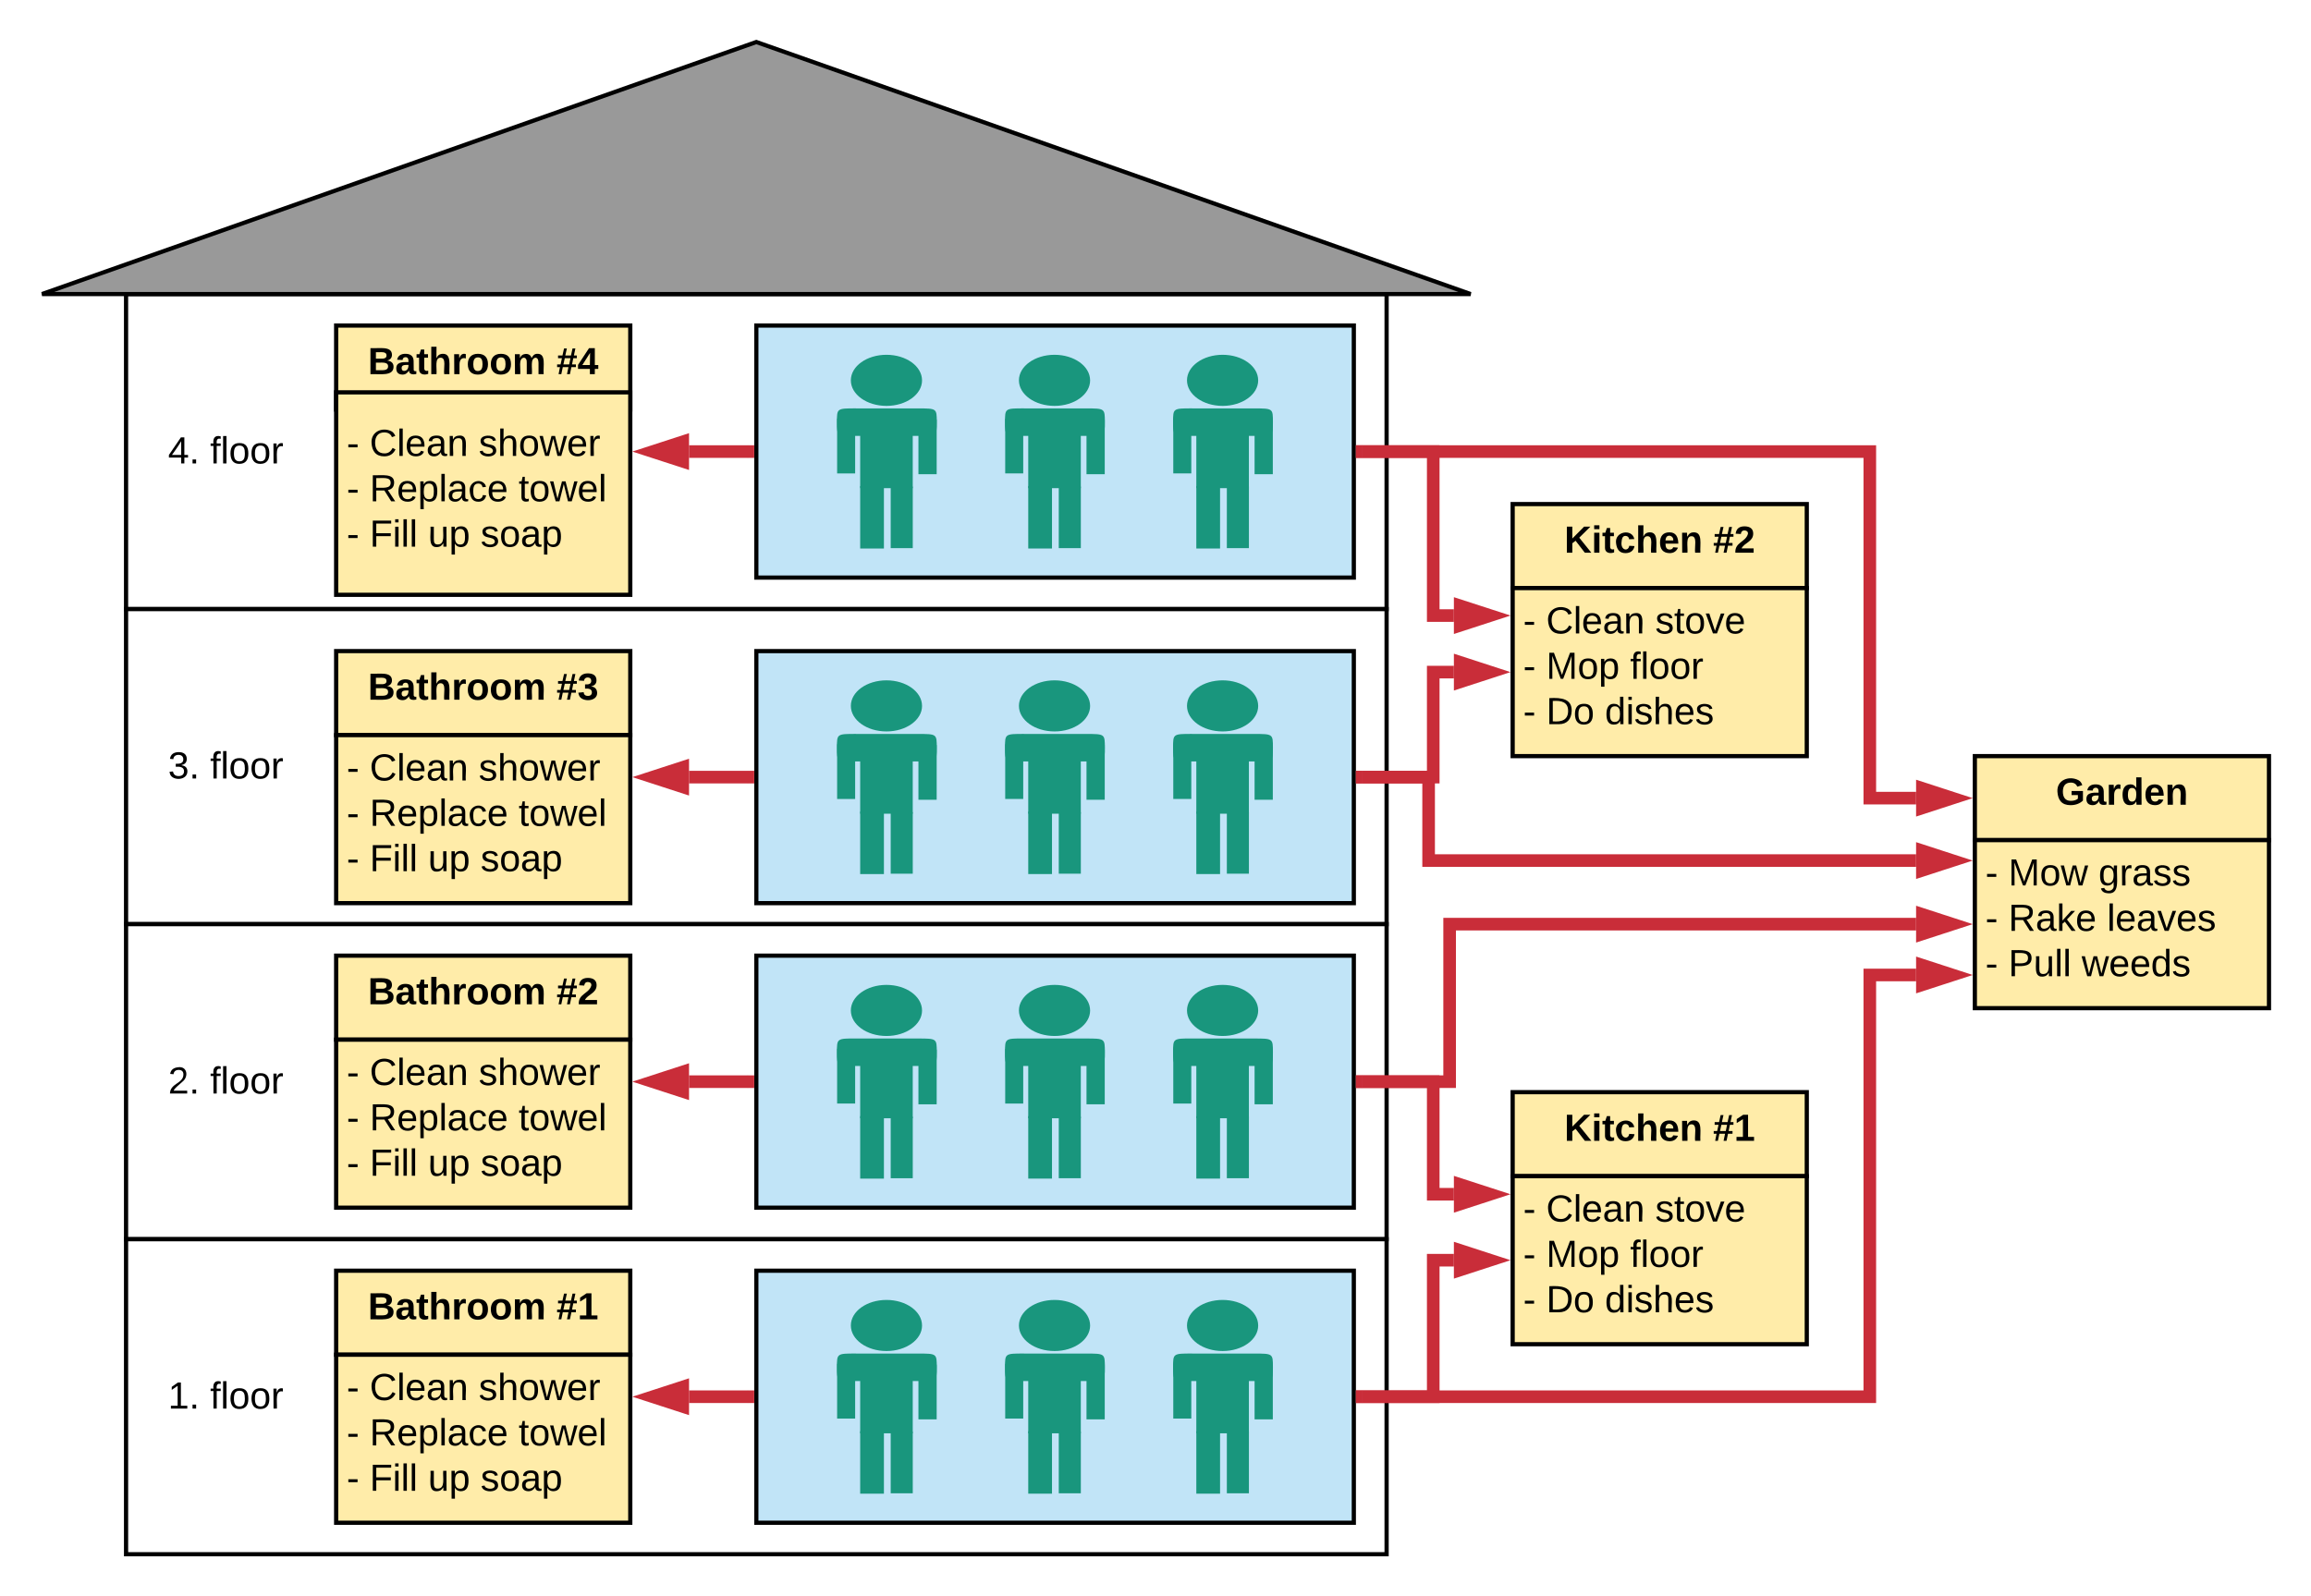 <svg xmlns="http://www.w3.org/2000/svg" xmlns:xlink="http://www.w3.org/1999/xlink" xmlns:lucid="lucid" width="1100" height="760"><g transform="translate(-340 -460)" lucid:page-tab-id="0_0"><path d="M400 600h600v150H400z" stroke="#000" stroke-width="2" fill="#fff"/><use xlink:href="#a" transform="matrix(1,0,0,1,405,605) translate(0 75.65)"/><use xlink:href="#b" transform="matrix(1,0,0,1,405,605) translate(15 75.65)"/><use xlink:href="#c" transform="matrix(1,0,0,1,405,605) translate(35 75.65)"/><path d="M400 750h600v150H400z" stroke="#000" stroke-width="2" fill="#fff"/><use xlink:href="#a" transform="matrix(1,0,0,1,405,755) translate(0 75.65)"/><use xlink:href="#d" transform="matrix(1,0,0,1,405,755) translate(15 75.65)"/><use xlink:href="#c" transform="matrix(1,0,0,1,405,755) translate(35 75.65)"/><path d="M400 900h600v150H400z" stroke="#000" stroke-width="2" fill="#fff"/><use xlink:href="#a" transform="matrix(1,0,0,1,405,905) translate(0 75.65)"/><use xlink:href="#e" transform="matrix(1,0,0,1,405,905) translate(15 75.65)"/><use xlink:href="#c" transform="matrix(1,0,0,1,405,905) translate(35 75.65)"/><path d="M400 1050h600v150H400z" stroke="#000" stroke-width="2" fill="#fff"/><use xlink:href="#a" transform="matrix(1,0,0,1,405,1055) translate(0 75.65)"/><use xlink:href="#f" transform="matrix(1,0,0,1,405,1055) translate(15 75.65)"/><use xlink:href="#c" transform="matrix(1,0,0,1,405,1055) translate(35 75.65)"/><path d="M360 600h680L700 480z" stroke="#000" stroke-width="2" fill="#999"/><path d="M700 615h284.4v120H700z" stroke="#000" stroke-width="2" fill="#c1e4f7"/><path d="M938.88 641.1c0 6.72-7.58 12.15-16.92 12.15-9.4 0-16.97-5.43-16.97-12.16s7.57-12.17 16.96-12.17c9.34 0 16.92 5.44 16.92 12.16zM907.42 654.45h29.4c9.07 0 9.07 0 9.07 6.54s0 6.54-9.07 6.54h-29.4c-9.06 0-9.06 0-9.06-6.55s0-6.55 9.05-6.55z" fill="#19967d"/><path d="M909.43 665.42h25.02v27h-25.02v-27z" fill="#19967d"/><path d="M909.43 691.4h11.3v29.76h-11.3V691.4zM923.96 691.68h10.5v29.3h-10.5v-29.3zM898.46 659.34h8.58v26.07h-8.58v-26.06zM937.16 659.7h8.68v26.08h-8.68V659.7zM858.88 641.1c0 6.72-7.58 12.15-16.92 12.15-9.4 0-16.97-5.43-16.97-12.16s7.57-12.17 16.96-12.17c9.34 0 16.92 5.44 16.92 12.16zM827.42 654.45h29.4c9.07 0 9.07 0 9.07 6.54s0 6.54-9.07 6.54h-29.4c-9.06 0-9.06 0-9.06-6.55s0-6.55 9.05-6.55z" fill="#19967d"/><path d="M829.43 665.42h25.02v27h-25.02v-27z" fill="#19967d"/><path d="M829.43 691.4h11.3v29.76h-11.3V691.4zM843.96 691.68h10.5v29.3h-10.5v-29.3zM818.46 659.34h8.58v26.07h-8.58v-26.06zM857.16 659.7h8.68v26.08h-8.68V659.7zM778.88 641.1c0 6.72-7.58 12.15-16.92 12.15-9.4 0-16.97-5.43-16.97-12.16s7.57-12.17 16.96-12.17c9.34 0 16.92 5.44 16.92 12.16zM747.42 654.45h29.4c9.07 0 9.07 0 9.07 6.54s0 6.54-9.07 6.54h-29.4c-9.06 0-9.06 0-9.06-6.55s0-6.55 9.05-6.55z" fill="#19967d"/><path d="M749.43 665.42h25.02v27h-25.02v-27z" fill="#19967d"/><path d="M749.43 691.4h11.3v29.76h-11.3V691.4zM763.96 691.68h10.5v29.3h-10.5v-29.3zM738.46 659.34h8.58v26.07h-8.58v-26.06zM777.16 659.7h8.68v26.08h-8.68V659.7z" fill="#19967d"/><path d="M500 1065h140v40H500z" stroke="#000" stroke-width="2" fill="#ffeca9"/><use xlink:href="#g" transform="matrix(1,0,0,1,505,1070) translate(10.125 18.15)"/><use xlink:href="#h" transform="matrix(1,0,0,1,505,1070) translate(99.875 18.15)"/><path d="M500 1105h140v80H500z" stroke="#000" stroke-width="2" fill="#ffeca9"/><use xlink:href="#i" transform="matrix(1,0,0,1,505,1110) translate(0 16.587)"/><use xlink:href="#j" transform="matrix(1,0,0,1,505,1110) translate(10.95 16.587)"/><use xlink:href="#k" transform="matrix(1,0,0,1,505,1110) translate(62.85 16.587)"/><use xlink:href="#l" transform="matrix(1,0,0,1,505,1110) translate(0 38.188)"/><use xlink:href="#m" transform="matrix(1,0,0,1,505,1110) translate(10.95 38.188)"/><use xlink:href="#n" transform="matrix(1,0,0,1,505,1110) translate(81.85 38.188)"/><use xlink:href="#l" transform="matrix(1,0,0,1,505,1110) translate(0 59.788)"/><use xlink:href="#o" transform="matrix(1,0,0,1,505,1110) translate(10.95 59.788)"/><use xlink:href="#p" transform="matrix(1,0,0,1,505,1110) translate(38.75 59.788)"/><use xlink:href="#q" transform="matrix(1,0,0,1,505,1110) translate(63.75 59.788)"/><path d="M700 770h284.4v120H700z" stroke="#000" stroke-width="2" fill="#c1e4f7"/><path d="M938.88 796.1c0 6.72-7.58 12.15-16.92 12.15-9.4 0-16.97-5.43-16.97-12.16s7.57-12.17 16.96-12.17c9.34 0 16.92 5.44 16.92 12.16zM907.42 809.45h29.4c9.07 0 9.07 0 9.07 6.54s0 6.54-9.07 6.54h-29.4c-9.06 0-9.06 0-9.06-6.55s0-6.55 9.05-6.55z" fill="#19967d"/><path d="M909.43 820.42h25.02v27h-25.02v-27z" fill="#19967d"/><path d="M909.43 846.4h11.3v29.76h-11.3V846.4zM923.96 846.68h10.5v29.3h-10.5v-29.3zM898.46 814.34h8.58v26.07h-8.58v-26.06zM937.16 814.7h8.68v26.08h-8.68V814.7zM858.88 796.1c0 6.72-7.58 12.15-16.92 12.15-9.4 0-16.97-5.43-16.97-12.16s7.57-12.17 16.96-12.17c9.34 0 16.92 5.44 16.92 12.16zM827.42 809.45h29.4c9.07 0 9.07 0 9.07 6.54s0 6.54-9.07 6.54h-29.4c-9.06 0-9.06 0-9.06-6.55s0-6.55 9.05-6.55z" fill="#19967d"/><path d="M829.43 820.42h25.02v27h-25.02v-27z" fill="#19967d"/><path d="M829.43 846.4h11.3v29.76h-11.3V846.4zM843.96 846.68h10.5v29.3h-10.5v-29.3zM818.46 814.34h8.58v26.07h-8.58v-26.06zM857.16 814.7h8.68v26.08h-8.68V814.7zM778.88 796.1c0 6.72-7.58 12.15-16.92 12.15-9.4 0-16.97-5.43-16.97-12.16s7.57-12.17 16.96-12.17c9.34 0 16.92 5.44 16.92 12.16zM747.42 809.45h29.4c9.07 0 9.07 0 9.07 6.54s0 6.54-9.07 6.54h-29.4c-9.06 0-9.06 0-9.06-6.55s0-6.55 9.05-6.55z" fill="#19967d"/><path d="M749.43 820.42h25.02v27h-25.02v-27z" fill="#19967d"/><path d="M749.43 846.4h11.3v29.76h-11.3V846.4zM763.96 846.68h10.5v29.3h-10.5v-29.3zM738.46 814.34h8.58v26.07h-8.58v-26.06zM777.16 814.7h8.68v26.08h-8.68V814.7z" fill="#19967d"/><path d="M700 915h284.4v120H700z" stroke="#000" stroke-width="2" fill="#c1e4f7"/><path d="M938.88 941.1c0 6.72-7.58 12.15-16.92 12.15-9.4 0-16.97-5.43-16.97-12.16s7.57-12.17 16.96-12.17c9.34 0 16.92 5.44 16.92 12.16zM907.42 954.45h29.4c9.07 0 9.07 0 9.07 6.54s0 6.54-9.07 6.54h-29.4c-9.06 0-9.06 0-9.06-6.55s0-6.55 9.05-6.55z" fill="#19967d"/><path d="M909.43 965.42h25.02v27h-25.02v-27z" fill="#19967d"/><path d="M909.43 991.4h11.3v29.76h-11.3V991.4zM923.96 991.68h10.5v29.3h-10.5v-29.3zM898.46 959.34h8.58v26.07h-8.58v-26.06zM937.16 959.7h8.68v26.08h-8.68V959.7zM858.88 941.1c0 6.72-7.58 12.15-16.92 12.15-9.4 0-16.97-5.43-16.97-12.16s7.57-12.17 16.96-12.17c9.34 0 16.92 5.44 16.92 12.16zM827.42 954.45h29.4c9.07 0 9.07 0 9.07 6.54s0 6.54-9.07 6.54h-29.4c-9.06 0-9.06 0-9.06-6.55s0-6.55 9.05-6.55z" fill="#19967d"/><path d="M829.43 965.42h25.02v27h-25.02v-27z" fill="#19967d"/><path d="M829.43 991.4h11.3v29.76h-11.3V991.4zM843.96 991.68h10.5v29.3h-10.5v-29.3zM818.46 959.34h8.58v26.07h-8.58v-26.06zM857.16 959.7h8.68v26.08h-8.68V959.7zM778.88 941.1c0 6.72-7.58 12.15-16.92 12.15-9.4 0-16.97-5.43-16.97-12.16s7.57-12.17 16.96-12.17c9.34 0 16.92 5.44 16.92 12.16zM747.42 954.45h29.4c9.07 0 9.07 0 9.07 6.54s0 6.54-9.07 6.54h-29.4c-9.06 0-9.06 0-9.06-6.55s0-6.55 9.05-6.55z" fill="#19967d"/><path d="M749.43 965.42h25.02v27h-25.02v-27z" fill="#19967d"/><path d="M749.43 991.4h11.3v29.76h-11.3V991.4zM763.96 991.68h10.5v29.3h-10.5v-29.3zM738.46 959.34h8.58v26.07h-8.58v-26.06zM777.16 959.7h8.68v26.08h-8.68V959.7z" fill="#19967d"/><path d="M700 1065h284.4v120H700z" stroke="#000" stroke-width="2" fill="#c1e4f7"/><path d="M938.88 1091.1c0 6.72-7.58 12.15-16.92 12.15-9.4 0-16.97-5.43-16.97-12.16s7.57-12.17 16.96-12.17c9.34 0 16.92 5.43 16.92 12.16zM907.42 1104.45h29.4c9.07 0 9.07 0 9.07 6.54s0 6.54-9.07 6.54h-29.4c-9.06 0-9.06 0-9.06-6.55s0-6.55 9.05-6.55z" fill="#19967d"/><path d="M909.43 1115.42h25.02v27h-25.02v-27z" fill="#19967d"/><path d="M909.43 1141.4h11.3v29.76h-11.3v-29.76zM923.96 1141.68h10.5v29.3h-10.5v-29.3zM898.46 1109.34h8.58v26.07h-8.58v-26.06zM937.16 1109.7h8.68v26.08h-8.68v-26.08zM858.88 1091.1c0 6.72-7.58 12.15-16.92 12.15-9.4 0-16.97-5.43-16.97-12.16s7.57-12.17 16.96-12.17c9.34 0 16.92 5.43 16.92 12.16zM827.42 1104.45h29.4c9.07 0 9.07 0 9.07 6.54s0 6.54-9.07 6.54h-29.4c-9.06 0-9.06 0-9.06-6.55s0-6.55 9.05-6.55z" fill="#19967d"/><path d="M829.43 1115.42h25.02v27h-25.02v-27z" fill="#19967d"/><path d="M829.43 1141.4h11.3v29.76h-11.3v-29.76zM843.96 1141.68h10.5v29.3h-10.5v-29.3zM818.46 1109.34h8.58v26.07h-8.58v-26.06zM857.16 1109.7h8.68v26.08h-8.68v-26.08zM778.88 1091.1c0 6.72-7.58 12.15-16.92 12.15-9.4 0-16.97-5.43-16.97-12.16s7.57-12.17 16.96-12.17c9.34 0 16.92 5.43 16.92 12.16zM747.42 1104.45h29.4c9.07 0 9.07 0 9.07 6.54s0 6.54-9.07 6.54h-29.4c-9.06 0-9.06 0-9.06-6.55s0-6.55 9.05-6.55z" fill="#19967d"/><path d="M749.43 1115.42h25.02v27h-25.02v-27z" fill="#19967d"/><path d="M749.43 1141.4h11.3v29.76h-11.3v-29.76zM763.96 1141.68h10.5v29.3h-10.5v-29.3zM738.46 1109.34h8.58v26.07h-8.58v-26.06zM777.16 1109.7h8.68v26.08h-8.68v-26.08z" fill="#19967d"/><path d="M696 1125h-28.03" stroke="#c92d39" stroke-width="6" fill="none"/><path d="M699 1128h-3.08v-6H699z" fill="#c92d39"/><path d="M650.7 1125l14.27-4.64v9.28z" stroke="#c92d39" stroke-width="6" fill="#c92d39"/><path d="M500 915h140v40H500z" stroke="#000" stroke-width="2" fill="#ffeca9"/><use xlink:href="#g" transform="matrix(1,0,0,1,505,920) translate(10.125 18.15)"/><use xlink:href="#r" transform="matrix(1,0,0,1,505,920) translate(99.875 18.15)"/><path d="M500 955h140v80H500z" stroke="#000" stroke-width="2" fill="#ffeca9"/><use xlink:href="#i" transform="matrix(1,0,0,1,505,960) translate(0 16.587)"/><use xlink:href="#j" transform="matrix(1,0,0,1,505,960) translate(10.95 16.587)"/><use xlink:href="#k" transform="matrix(1,0,0,1,505,960) translate(62.85 16.587)"/><use xlink:href="#l" transform="matrix(1,0,0,1,505,960) translate(0 38.188)"/><use xlink:href="#m" transform="matrix(1,0,0,1,505,960) translate(10.95 38.188)"/><use xlink:href="#n" transform="matrix(1,0,0,1,505,960) translate(81.85 38.188)"/><use xlink:href="#l" transform="matrix(1,0,0,1,505,960) translate(0 59.788)"/><use xlink:href="#o" transform="matrix(1,0,0,1,505,960) translate(10.95 59.788)"/><use xlink:href="#p" transform="matrix(1,0,0,1,505,960) translate(38.75 59.788)"/><use xlink:href="#q" transform="matrix(1,0,0,1,505,960) translate(63.75 59.788)"/><path d="M500 770h140v40H500z" stroke="#000" stroke-width="2" fill="#ffeca9"/><use xlink:href="#g" transform="matrix(1,0,0,1,505,775) translate(10.125 18.15)"/><use xlink:href="#s" transform="matrix(1,0,0,1,505,775) translate(99.875 18.15)"/><path d="M500 810h140v80H500z" stroke="#000" stroke-width="2" fill="#ffeca9"/><use xlink:href="#i" transform="matrix(1,0,0,1,505,815) translate(0 16.587)"/><use xlink:href="#j" transform="matrix(1,0,0,1,505,815) translate(10.95 16.587)"/><use xlink:href="#k" transform="matrix(1,0,0,1,505,815) translate(62.85 16.587)"/><use xlink:href="#l" transform="matrix(1,0,0,1,505,815) translate(0 38.188)"/><use xlink:href="#m" transform="matrix(1,0,0,1,505,815) translate(10.95 38.188)"/><use xlink:href="#n" transform="matrix(1,0,0,1,505,815) translate(81.85 38.188)"/><use xlink:href="#l" transform="matrix(1,0,0,1,505,815) translate(0 59.788)"/><use xlink:href="#o" transform="matrix(1,0,0,1,505,815) translate(10.95 59.788)"/><use xlink:href="#p" transform="matrix(1,0,0,1,505,815) translate(38.75 59.788)"/><use xlink:href="#q" transform="matrix(1,0,0,1,505,815) translate(63.75 59.788)"/><path d="M500 615h140v40H500z" stroke="#000" stroke-width="2" fill="#ffeca9"/><use xlink:href="#g" transform="matrix(1,0,0,1,505,620) translate(10.125 18.15)"/><use xlink:href="#t" transform="matrix(1,0,0,1,505,620) translate(99.875 18.15)"/><path d="M500 646.8h140v96.4H500z" stroke="#000" stroke-width="2" fill="#ffeca9"/><use xlink:href="#i" transform="matrix(1,0,0,1,505,651.8) translate(0 25.275)"/><use xlink:href="#j" transform="matrix(1,0,0,1,505,651.8) translate(10.95 25.275)"/><use xlink:href="#k" transform="matrix(1,0,0,1,505,651.8) translate(62.85 25.275)"/><use xlink:href="#l" transform="matrix(1,0,0,1,505,651.8) translate(0 46.875)"/><use xlink:href="#m" transform="matrix(1,0,0,1,505,651.8) translate(10.95 46.875)"/><use xlink:href="#n" transform="matrix(1,0,0,1,505,651.8) translate(81.85 46.875)"/><use xlink:href="#l" transform="matrix(1,0,0,1,505,651.8) translate(0 68.475)"/><use xlink:href="#o" transform="matrix(1,0,0,1,505,651.8) translate(10.95 68.475)"/><use xlink:href="#p" transform="matrix(1,0,0,1,505,651.8) translate(38.75 68.475)"/><use xlink:href="#q" transform="matrix(1,0,0,1,505,651.8) translate(63.75 68.475)"/><path d="M696 975h-28.03" stroke="#c92d39" stroke-width="6" fill="none"/><path d="M699 978h-3.08v-6H699z" fill="#c92d39"/><path d="M650.7 975l14.27-4.64v9.28z" stroke="#c92d39" stroke-width="6" fill="#c92d39"/><path d="M696 830h-28.03" stroke="#c92d39" stroke-width="6" fill="none"/><path d="M699 833h-3.08v-6H699z" fill="#c92d39"/><path d="M650.7 830l14.27-4.64v9.28z" stroke="#c92d39" stroke-width="6" fill="#c92d39"/><path d="M696 675h-28.03" stroke="#c92d39" stroke-width="6" fill="none"/><path d="M699 678h-3.08v-6H699z" fill="#c92d39"/><path d="M650.7 675l14.27-4.64v9.28z" stroke="#c92d39" stroke-width="6" fill="#c92d39"/><path d="M1060 980h140v40h-140z" stroke="#000" stroke-width="2" fill="#ffeca9"/><g><use xlink:href="#u" transform="matrix(1,0,0,1,1065,985) translate(19.6 18.15)"/><use xlink:href="#h" transform="matrix(1,0,0,1,1065,985) translate(90.4 18.15)"/></g><path d="M1060 1020h140v80h-140z" stroke="#000" stroke-width="2" fill="#ffeca9"/><g><use xlink:href="#i" transform="matrix(1,0,0,1,1065,1025) translate(0 16.587)"/><use xlink:href="#j" transform="matrix(1,0,0,1,1065,1025) translate(10.95 16.587)"/><use xlink:href="#v" transform="matrix(1,0,0,1,1065,1025) translate(62.85 16.587)"/><use xlink:href="#l" transform="matrix(1,0,0,1,1065,1025) translate(0 38.188)"/><use xlink:href="#w" transform="matrix(1,0,0,1,1065,1025) translate(10.95 38.188)"/><use xlink:href="#x" transform="matrix(1,0,0,1,1065,1025) translate(50.9 38.188)"/><use xlink:href="#l" transform="matrix(1,0,0,1,1065,1025) translate(0 59.788)"/><use xlink:href="#y" transform="matrix(1,0,0,1,1065,1025) translate(10.95 59.788)"/><use xlink:href="#z" transform="matrix(1,0,0,1,1065,1025) translate(38.9 59.788)"/></g><path d="M1060 700h140v40h-140z" stroke="#000" stroke-width="2" fill="#ffeca9"/><g><use xlink:href="#u" transform="matrix(1,0,0,1,1065,705) translate(19.6 18.15)"/><use xlink:href="#r" transform="matrix(1,0,0,1,1065,705) translate(90.4 18.15)"/></g><path d="M1060 740h140v80h-140z" stroke="#000" stroke-width="2" fill="#ffeca9"/><g><use xlink:href="#i" transform="matrix(1,0,0,1,1065,745) translate(0 16.587)"/><use xlink:href="#j" transform="matrix(1,0,0,1,1065,745) translate(10.95 16.587)"/><use xlink:href="#v" transform="matrix(1,0,0,1,1065,745) translate(62.85 16.587)"/><use xlink:href="#l" transform="matrix(1,0,0,1,1065,745) translate(0 38.188)"/><use xlink:href="#w" transform="matrix(1,0,0,1,1065,745) translate(10.95 38.188)"/><use xlink:href="#x" transform="matrix(1,0,0,1,1065,745) translate(50.9 38.188)"/><use xlink:href="#l" transform="matrix(1,0,0,1,1065,745) translate(0 59.788)"/><use xlink:href="#y" transform="matrix(1,0,0,1,1065,745) translate(10.95 59.788)"/><use xlink:href="#z" transform="matrix(1,0,0,1,1065,745) translate(38.9 59.788)"/></g><path d="M988.4 675h33.8v78.08h9.83" stroke="#c92d39" stroke-width="6" fill="none"/><path d="M988.47 678h-3.07v-6h3.07z" fill="#c92d39"/><path d="M1049.3 753.08l-14.27 4.64v-9.27z" stroke="#c92d39" stroke-width="6" fill="#c92d39"/><path d="M988.4 830h33.8v-50h9.83" stroke="#c92d39" stroke-width="6" fill="none"/><path d="M988.47 833h-3.07v-6h3.07z" fill="#c92d39"/><path d="M1049.3 780l-14.27 4.64v-9.28z" stroke="#c92d39" stroke-width="6" fill="#c92d39"/><path d="M988.4 1125h33.8v-65h9.83" stroke="#c92d39" stroke-width="6" fill="none"/><path d="M988.47 1128h-3.07v-6h3.07z" fill="#c92d39"/><path d="M1049.3 1060l-14.27 4.64v-9.28z" stroke="#c92d39" stroke-width="6" fill="#c92d39"/><path d="M988.4 975h33.8v53.6h9.83" stroke="#c92d39" stroke-width="6" fill="none"/><path d="M988.47 978h-3.07v-6h3.07z" fill="#c92d39"/><path d="M1049.3 1028.6l-14.27 4.64v-9.27z" stroke="#c92d39" stroke-width="6" fill="#c92d39"/><path d="M1280 820h140v40h-140z" stroke="#000" stroke-width="2" fill="#ffeca9"/><g><use xlink:href="#A" transform="matrix(1,0,0,1,1285,825) translate(33.55 18.15)"/></g><path d="M1280 860h140v80h-140z" stroke="#000" stroke-width="2" fill="#ffeca9"/><g><use xlink:href="#i" transform="matrix(1,0,0,1,1285,865) translate(0 16.587)"/><use xlink:href="#B" transform="matrix(1,0,0,1,1285,865) translate(10.95 16.587)"/><use xlink:href="#C" transform="matrix(1,0,0,1,1285,865) translate(53.85 16.587)"/><use xlink:href="#l" transform="matrix(1,0,0,1,1285,865) translate(0 38.188)"/><use xlink:href="#D" transform="matrix(1,0,0,1,1285,865) translate(10.95 38.188)"/><use xlink:href="#E" transform="matrix(1,0,0,1,1285,865) translate(57.9 38.188)"/><use xlink:href="#l" transform="matrix(1,0,0,1,1285,865) translate(0 59.788)"/><use xlink:href="#F" transform="matrix(1,0,0,1,1285,865) translate(10.95 59.788)"/><use xlink:href="#G" transform="matrix(1,0,0,1,1285,865) translate(45.85 59.788)"/></g><path d="M988.4 675H1230v165h22.03" stroke="#c92d39" stroke-width="6" fill="none"/><path d="M988.47 678h-3.07v-6h3.07z" fill="#c92d39"/><path d="M1269.3 840l-14.27 4.64v-9.28z" stroke="#c92d39" stroke-width="6" fill="#c92d39"/><path d="M988.4 830h31.6v39.73h232.03" stroke="#c92d39" stroke-width="6" fill="none"/><path d="M988.47 833h-3.07v-6h3.07z" fill="#c92d39"/><path d="M1269.3 869.73l-14.27 4.63v-9.27z" stroke="#c92d39" stroke-width="6" fill="#c92d39"/><path d="M988.4 975h41.6v-75h222.03" stroke="#c92d39" stroke-width="6" fill="none"/><path d="M988.47 978h-3.07v-6h3.07z" fill="#c92d39"/><path d="M1269.3 900l-14.27 4.64v-9.28z" stroke="#c92d39" stroke-width="6" fill="#c92d39"/><path d="M988.4 1125H1230V924.2h22.03" stroke="#c92d39" stroke-width="6" fill="none"/><path d="M988.47 1128h-3.07v-6h3.07z" fill="#c92d39"/><path d="M1269.3 924.2l-14.27 4.63v-9.27z" stroke="#c92d39" stroke-width="6" fill="#c92d39"/><defs><path d="M155-56V0h-30v-56H8v-25l114-167h33v167h35v25h-35zm-30-156c-27 46-58 90-88 131h88v-131" id="H"/><path d="M33 0v-38h34V0H33" id="I"/><g id="b"><use transform="matrix(0.05,0,0,0.05,0,0)" xlink:href="#H"/><use transform="matrix(0.05,0,0,0.05,10,0)" xlink:href="#I"/></g><path d="M101-234c-31-9-42 10-38 44h38v23H63V0H32v-167H5v-23h27c-7-52 17-82 69-68v24" id="J"/><path d="M24 0v-261h32V0H24" id="K"/><path d="M100-194c62-1 85 37 85 99 1 63-27 99-86 99S16-35 15-95c0-66 28-99 85-99zM99-20c44 1 53-31 53-75 0-43-8-75-51-75s-53 32-53 75 10 74 51 75" id="L"/><path d="M114-163C36-179 61-72 57 0H25l-1-190h30c1 12-1 29 2 39 6-27 23-49 58-41v29" id="M"/><g id="c"><use transform="matrix(0.05,0,0,0.05,0,0)" xlink:href="#J"/><use transform="matrix(0.05,0,0,0.05,5,0)" xlink:href="#K"/><use transform="matrix(0.05,0,0,0.05,8.95,0)" xlink:href="#L"/><use transform="matrix(0.05,0,0,0.05,18.95,0)" xlink:href="#L"/><use transform="matrix(0.05,0,0,0.05,28.95,0)" xlink:href="#M"/></g><path d="M126-127c33 6 58 20 58 59 0 88-139 92-164 29-3-8-5-16-6-25l32-3c6 27 21 44 54 44 32 0 52-15 52-46 0-38-36-46-79-43v-28c39 1 72-4 72-42 0-27-17-43-46-43-28 0-47 15-49 41l-32-3c6-42 35-63 81-64 48-1 79 21 79 65 0 36-21 52-52 59" id="N"/><g id="d"><use transform="matrix(0.05,0,0,0.05,0,0)" xlink:href="#N"/><use transform="matrix(0.05,0,0,0.05,10,0)" xlink:href="#I"/></g><path d="M101-251c82-7 93 87 43 132L82-64C71-53 59-42 53-27h129V0H18c2-99 128-94 128-182 0-28-16-43-45-43s-46 15-49 41l-32-3c6-41 34-60 81-64" id="O"/><g id="e"><use transform="matrix(0.05,0,0,0.05,0,0)" xlink:href="#O"/><use transform="matrix(0.05,0,0,0.05,10,0)" xlink:href="#I"/></g><path d="M27 0v-27h64v-190l-56 39v-29l58-41h29v221h61V0H27" id="P"/><g id="f"><use transform="matrix(0.05,0,0,0.05,0,0)" xlink:href="#P"/><use transform="matrix(0.05,0,0,0.05,10,0)" xlink:href="#I"/></g><path d="M182-130c37 4 62 22 62 59C244 23 116-4 24 0v-248c84 5 203-23 205 63 0 31-19 50-47 55zM76-148c40-3 101 13 101-30 0-44-60-28-101-31v61zm0 110c48-3 116 14 116-37 0-48-69-32-116-35v72" id="Q"/><path d="M133-34C117-15 103 5 69 4 32 3 11-16 11-54c-1-60 55-63 116-61 1-26-3-47-28-47-18 1-26 9-28 27l-52-2c7-38 36-58 82-57s74 22 75 68l1 82c-1 14 12 18 25 15v27c-30 8-71 5-69-32zm-48 3c29 0 43-24 42-57-32 0-66-3-65 30 0 17 8 27 23 27" id="R"/><path d="M115-3C79 11 28 4 28-45v-112H4v-33h27l15-45h31v45h36v33H77v99c-1 23 16 31 38 25v30" id="S"/><path d="M114-157C55-157 80-60 75 0H25v-261h50l-1 109c12-26 28-41 61-42 86-1 58 113 63 194h-50c-7-57 23-157-34-157" id="T"/><path d="M135-150c-39-12-60 13-60 57V0H25l-1-190h47c2 13-1 29 3 40 6-28 27-53 61-41v41" id="U"/><path d="M110-194c64 0 96 36 96 99 0 64-35 99-97 99-61 0-95-36-95-99 0-62 34-99 96-99zm-1 164c35 0 45-28 45-65 0-40-10-65-43-65-34 0-45 26-45 65 0 36 10 65 43 65" id="V"/><path d="M220-157c-53 9-28 100-34 157h-49v-107c1-27-5-49-29-50C55-147 81-57 75 0H25l-1-190h47c2 12-1 28 3 38 10-53 101-56 108 0 13-22 24-43 59-42 82 1 51 116 57 194h-49v-107c-1-25-5-48-29-50" id="W"/><g id="g"><use transform="matrix(0.05,0,0,0.05,0,0)" xlink:href="#Q"/><use transform="matrix(0.05,0,0,0.05,12.95,0)" xlink:href="#R"/><use transform="matrix(0.05,0,0,0.05,22.95,0)" xlink:href="#S"/><use transform="matrix(0.05,0,0,0.05,28.9,0)" xlink:href="#T"/><use transform="matrix(0.05,0,0,0.05,39.85,0)" xlink:href="#U"/><use transform="matrix(0.05,0,0,0.05,46.85,0)" xlink:href="#V"/><use transform="matrix(0.05,0,0,0.05,57.8,0)" xlink:href="#V"/><use transform="matrix(0.05,0,0,0.05,68.75,0)" xlink:href="#W"/></g><path d="M160-152l-12 59h37v26h-43L128 0h-28l14-67H60L46 0H20l13-67H6v-26h33l13-59H15v-26h42l15-67h27l-15 67h54l15-67h27l-14 67h28v26h-34zm-81 0L66-93h55l12-59H79" id="X"/><path d="M23 0v-37h61v-169l-59 37v-38l62-41h46v211h57V0H23" id="Y"/><g id="h"><use transform="matrix(0.05,0,0,0.05,0,0)" xlink:href="#X"/><use transform="matrix(0.05,0,0,0.05,10,0)" xlink:href="#Y"/></g><path d="M16-82v-28h88v28H16" id="Z"/><use transform="matrix(0.05,0,0,0.05,0,0)" xlink:href="#Z" id="i"/><path d="M212-179c-10-28-35-45-73-45-59 0-87 40-87 99 0 60 29 101 89 101 43 0 62-24 78-52l27 14C228-24 195 4 139 4 59 4 22-46 18-125c-6-104 99-153 187-111 19 9 31 26 39 46" id="aa"/><path d="M100-194c63 0 86 42 84 106H49c0 40 14 67 53 68 26 1 43-12 49-29l28 8c-11 28-37 45-77 45C44 4 14-33 15-96c1-61 26-98 85-98zm52 81c6-60-76-77-97-28-3 7-6 17-6 28h103" id="ab"/><path d="M141-36C126-15 110 5 73 4 37 3 15-17 15-53c-1-64 63-63 125-63 3-35-9-54-41-54-24 1-41 7-42 31l-33-3c5-37 33-52 76-52 45 0 72 20 72 64v82c-1 20 7 32 28 27v20c-31 9-61-2-59-35zM48-53c0 20 12 33 32 33 41-3 63-29 60-74-43 2-92-5-92 41" id="ac"/><path d="M117-194c89-4 53 116 60 194h-32v-121c0-31-8-49-39-48C34-167 62-67 57 0H25l-1-190h30c1 10-1 24 2 32 11-22 29-35 61-36" id="ad"/><g id="j"><use transform="matrix(0.05,0,0,0.05,0,0)" xlink:href="#aa"/><use transform="matrix(0.05,0,0,0.05,12.95,0)" xlink:href="#K"/><use transform="matrix(0.05,0,0,0.05,16.9,0)" xlink:href="#ab"/><use transform="matrix(0.05,0,0,0.05,26.9,0)" xlink:href="#ac"/><use transform="matrix(0.05,0,0,0.05,36.9,0)" xlink:href="#ad"/></g><path d="M135-143c-3-34-86-38-87 0 15 53 115 12 119 90S17 21 10-45l28-5c4 36 97 45 98 0-10-56-113-15-118-90-4-57 82-63 122-42 12 7 21 19 24 35" id="ae"/><path d="M106-169C34-169 62-67 57 0H25v-261h32l-1 103c12-21 28-36 61-36 89 0 53 116 60 194h-32v-121c2-32-8-49-39-48" id="af"/><path d="M206 0h-36l-40-164L89 0H53L-1-190h32L70-26l43-164h34l41 164 42-164h31" id="ag"/><g id="k"><use transform="matrix(0.05,0,0,0.05,0,0)" xlink:href="#ae"/><use transform="matrix(0.05,0,0,0.05,9,0)" xlink:href="#af"/><use transform="matrix(0.05,0,0,0.05,19,0)" xlink:href="#L"/><use transform="matrix(0.05,0,0,0.05,29,0)" xlink:href="#ag"/><use transform="matrix(0.05,0,0,0.05,41.95,0)" xlink:href="#ab"/><use transform="matrix(0.05,0,0,0.05,51.95,0)" xlink:href="#M"/></g><use transform="matrix(0.05,0,0,0.05,0,0)" xlink:href="#Z" id="l"/><path d="M233-177c-1 41-23 64-60 70L243 0h-38l-65-103H63V0H30v-248c88 3 205-21 203 71zM63-129c60-2 137 13 137-47 0-61-80-42-137-45v92" id="ah"/><path d="M115-194c55 1 70 41 70 98S169 2 115 4C84 4 66-9 55-30l1 105H24l-1-265h31l2 30c10-21 28-34 59-34zm-8 174c40 0 45-34 45-75s-6-73-45-74c-42 0-51 32-51 76 0 43 10 73 51 73" id="ai"/><path d="M96-169c-40 0-48 33-48 73s9 75 48 75c24 0 41-14 43-38l32 2c-6 37-31 61-74 61-59 0-76-41-82-99-10-93 101-131 147-64 4 7 5 14 7 22l-32 3c-4-21-16-35-41-35" id="aj"/><g id="m"><use transform="matrix(0.05,0,0,0.05,0,0)" xlink:href="#ah"/><use transform="matrix(0.05,0,0,0.05,12.95,0)" xlink:href="#ab"/><use transform="matrix(0.05,0,0,0.05,22.95,0)" xlink:href="#ai"/><use transform="matrix(0.05,0,0,0.05,32.95,0)" xlink:href="#K"/><use transform="matrix(0.05,0,0,0.05,36.9,0)" xlink:href="#ac"/><use transform="matrix(0.05,0,0,0.05,46.9,0)" xlink:href="#aj"/><use transform="matrix(0.05,0,0,0.05,55.9,0)" xlink:href="#ab"/></g><path d="M59-47c-2 24 18 29 38 22v24C64 9 27 4 27-40v-127H5v-23h24l9-43h21v43h35v23H59v120" id="ak"/><g id="n"><use transform="matrix(0.05,0,0,0.05,0,0)" xlink:href="#ak"/><use transform="matrix(0.05,0,0,0.05,5,0)" xlink:href="#L"/><use transform="matrix(0.05,0,0,0.05,15,0)" xlink:href="#ag"/><use transform="matrix(0.05,0,0,0.05,27.95,0)" xlink:href="#ab"/><use transform="matrix(0.05,0,0,0.05,37.95,0)" xlink:href="#K"/></g><path d="M63-220v92h138v28H63V0H30v-248h175v28H63" id="al"/><path d="M24-231v-30h32v30H24zM24 0v-190h32V0H24" id="am"/><g id="o"><use transform="matrix(0.05,0,0,0.05,0,0)" xlink:href="#al"/><use transform="matrix(0.05,0,0,0.05,10.95,0)" xlink:href="#am"/><use transform="matrix(0.05,0,0,0.05,14.9,0)" xlink:href="#K"/><use transform="matrix(0.05,0,0,0.05,18.85,0)" xlink:href="#K"/></g><path d="M84 4C-5 8 30-112 23-190h32v120c0 31 7 50 39 49 72-2 45-101 50-169h31l1 190h-30c-1-10 1-25-2-33-11 22-28 36-60 37" id="an"/><g id="p"><use transform="matrix(0.05,0,0,0.05,0,0)" xlink:href="#an"/><use transform="matrix(0.05,0,0,0.05,10,0)" xlink:href="#ai"/></g><g id="q"><use transform="matrix(0.05,0,0,0.05,0,0)" xlink:href="#ae"/><use transform="matrix(0.05,0,0,0.05,9,0)" xlink:href="#L"/><use transform="matrix(0.05,0,0,0.05,19,0)" xlink:href="#ac"/><use transform="matrix(0.05,0,0,0.05,29,0)" xlink:href="#ai"/></g><path d="M182-182c0 78-84 86-111 141h115V0H12c-6-101 99-100 120-180 1-22-12-31-33-32-23 0-32 14-35 34l-49-3c5-45 32-70 84-70 51 0 83 22 83 69" id="ao"/><g id="r"><use transform="matrix(0.05,0,0,0.05,0,0)" xlink:href="#X"/><use transform="matrix(0.05,0,0,0.05,10,0)" xlink:href="#ao"/></g><path d="M128-127c34 4 56 21 59 58 7 91-148 94-172 28-4-9-6-17-7-26l51-5c1 24 16 35 40 36 23 0 39-12 38-36-1-31-31-36-65-34v-40c32 2 59-3 59-33 0-20-13-33-34-33s-33 13-35 32l-50-3c6-44 37-68 86-68 50 0 83 20 83 66 0 35-22 52-53 58" id="ap"/><g id="s"><use transform="matrix(0.05,0,0,0.05,0,0)" xlink:href="#X"/><use transform="matrix(0.05,0,0,0.05,10,0)" xlink:href="#ap"/></g><path d="M165-50V0h-47v-50H5v-38l105-160h55v161h33v37h-33zm-47-37l2-116L46-87h72" id="aq"/><g id="t"><use transform="matrix(0.05,0,0,0.05,0,0)" xlink:href="#X"/><use transform="matrix(0.05,0,0,0.05,10,0)" xlink:href="#aq"/></g><path d="M195 0l-88-114-31 24V0H24v-248h52v113l112-113h60L142-143 257 0h-62" id="ar"/><path d="M25-224v-37h50v37H25zM25 0v-190h50V0H25" id="as"/><path d="M190-63c-7 42-38 67-86 67-59 0-84-38-90-98-12-110 154-137 174-36l-49 2c-2-19-15-32-35-32-30 0-35 28-38 64-6 74 65 87 74 30" id="at"/><path d="M185-48c-13 30-37 53-82 52C43 2 14-33 14-96s30-98 90-98c62 0 83 45 84 108H66c0 31 8 55 39 56 18 0 30-7 34-22zm-45-69c5-46-57-63-70-21-2 6-4 13-4 21h74" id="au"/><path d="M135-194c87-1 58 113 63 194h-50c-7-57 23-157-34-157-59 0-34 97-39 157H25l-1-190h47c2 12-1 28 3 38 12-26 28-41 61-42" id="av"/><g id="u"><use transform="matrix(0.05,0,0,0.05,0,0)" xlink:href="#ar"/><use transform="matrix(0.05,0,0,0.05,12.95,0)" xlink:href="#as"/><use transform="matrix(0.05,0,0,0.05,17.95,0)" xlink:href="#S"/><use transform="matrix(0.05,0,0,0.05,23.9,0)" xlink:href="#at"/><use transform="matrix(0.05,0,0,0.05,33.9,0)" xlink:href="#T"/><use transform="matrix(0.05,0,0,0.05,44.85,0)" xlink:href="#au"/><use transform="matrix(0.05,0,0,0.05,54.85,0)" xlink:href="#av"/></g><path d="M108 0H70L1-190h34L89-25l56-165h34" id="aw"/><g id="v"><use transform="matrix(0.05,0,0,0.05,0,0)" xlink:href="#ae"/><use transform="matrix(0.05,0,0,0.05,9,0)" xlink:href="#ak"/><use transform="matrix(0.05,0,0,0.05,14,0)" xlink:href="#L"/><use transform="matrix(0.05,0,0,0.05,24,0)" xlink:href="#aw"/><use transform="matrix(0.05,0,0,0.05,33,0)" xlink:href="#ab"/></g><path d="M240 0l2-218c-23 76-54 145-80 218h-23L58-218 59 0H30v-248h44l77 211c21-75 51-140 76-211h43V0h-30" id="ax"/><g id="w"><use transform="matrix(0.05,0,0,0.05,0,0)" xlink:href="#ax"/><use transform="matrix(0.05,0,0,0.05,14.95,0)" xlink:href="#L"/><use transform="matrix(0.05,0,0,0.05,24.95,0)" xlink:href="#ai"/></g><g id="x"><use transform="matrix(0.05,0,0,0.05,0,0)" xlink:href="#J"/><use transform="matrix(0.05,0,0,0.05,5,0)" xlink:href="#K"/><use transform="matrix(0.05,0,0,0.05,8.95,0)" xlink:href="#L"/><use transform="matrix(0.05,0,0,0.05,18.95,0)" xlink:href="#L"/><use transform="matrix(0.05,0,0,0.05,28.95,0)" xlink:href="#M"/></g><path d="M30-248c118-7 216 8 213 122C240-48 200 0 122 0H30v-248zM63-27c89 8 146-16 146-99s-60-101-146-95v194" id="ay"/><g id="y"><use transform="matrix(0.05,0,0,0.05,0,0)" xlink:href="#ay"/><use transform="matrix(0.05,0,0,0.05,12.95,0)" xlink:href="#L"/></g><path d="M85-194c31 0 48 13 60 33l-1-100h32l1 261h-30c-2-10 0-23-3-31C134-8 116 4 85 4 32 4 16-35 15-94c0-66 23-100 70-100zm9 24c-40 0-46 34-46 75 0 40 6 74 45 74 42 0 51-32 51-76 0-42-9-74-50-73" id="az"/><g id="z"><use transform="matrix(0.05,0,0,0.05,0,0)" xlink:href="#az"/><use transform="matrix(0.05,0,0,0.05,10,0)" xlink:href="#am"/><use transform="matrix(0.05,0,0,0.05,13.95,0)" xlink:href="#ae"/><use transform="matrix(0.05,0,0,0.05,22.95,0)" xlink:href="#af"/><use transform="matrix(0.05,0,0,0.05,32.95,0)" xlink:href="#ab"/><use transform="matrix(0.05,0,0,0.05,42.95,0)" xlink:href="#ae"/></g><path d="M67-125c0 54 23 88 75 88 28 0 53-7 68-21v-34h-60v-39h108v91C232-14 192 4 140 4 58 4 20-42 15-125 8-236 126-280 215-234c19 10 29 26 37 47l-47 15c-11-23-29-39-63-39-53 1-75 33-75 86" id="aA"/><path d="M88-194c31-1 46 15 58 34l-1-101h50l1 261h-48c-2-10 0-23-3-31C134-8 116 4 84 4 32 4 16-41 15-95c0-56 19-97 73-99zm17 164c33 0 40-30 41-66 1-37-9-64-41-64s-38 30-39 65c0 43 13 65 39 65" id="aB"/><g id="A"><use transform="matrix(0.05,0,0,0.05,0,0)" xlink:href="#aA"/><use transform="matrix(0.05,0,0,0.05,14,0)" xlink:href="#R"/><use transform="matrix(0.05,0,0,0.05,24,0)" xlink:href="#U"/><use transform="matrix(0.05,0,0,0.05,31,0)" xlink:href="#aB"/><use transform="matrix(0.05,0,0,0.05,41.95,0)" xlink:href="#au"/><use transform="matrix(0.05,0,0,0.05,51.95,0)" xlink:href="#av"/></g><g id="B"><use transform="matrix(0.05,0,0,0.05,0,0)" xlink:href="#ax"/><use transform="matrix(0.05,0,0,0.05,14.95,0)" xlink:href="#L"/><use transform="matrix(0.05,0,0,0.05,24.95,0)" xlink:href="#ag"/></g><path d="M177-190C167-65 218 103 67 71c-23-6-38-20-44-43l32-5c15 47 100 32 89-28v-30C133-14 115 1 83 1 29 1 15-40 15-95c0-56 16-97 71-98 29-1 48 16 59 35 1-10 0-23 2-32h30zM94-22c36 0 50-32 50-73 0-42-14-75-50-75-39 0-46 34-46 75s6 73 46 73" id="aC"/><g id="C"><use transform="matrix(0.05,0,0,0.05,0,0)" xlink:href="#aC"/><use transform="matrix(0.05,0,0,0.05,10,0)" xlink:href="#M"/><use transform="matrix(0.05,0,0,0.05,15.95,0)" xlink:href="#ac"/><use transform="matrix(0.05,0,0,0.05,25.95,0)" xlink:href="#ae"/><use transform="matrix(0.05,0,0,0.05,34.95,0)" xlink:href="#ae"/></g><path d="M143 0L79-87 56-68V0H24v-261h32v163l83-92h37l-77 82L181 0h-38" id="aD"/><g id="D"><use transform="matrix(0.05,0,0,0.05,0,0)" xlink:href="#ah"/><use transform="matrix(0.05,0,0,0.05,12.95,0)" xlink:href="#ac"/><use transform="matrix(0.05,0,0,0.05,22.95,0)" xlink:href="#aD"/><use transform="matrix(0.05,0,0,0.05,31.95,0)" xlink:href="#ab"/></g><g id="E"><use transform="matrix(0.05,0,0,0.05,0,0)" xlink:href="#K"/><use transform="matrix(0.05,0,0,0.05,3.95,0)" xlink:href="#ab"/><use transform="matrix(0.05,0,0,0.05,13.95,0)" xlink:href="#ac"/><use transform="matrix(0.05,0,0,0.05,23.95,0)" xlink:href="#aw"/><use transform="matrix(0.05,0,0,0.05,32.95,0)" xlink:href="#ab"/><use transform="matrix(0.05,0,0,0.05,42.95,0)" xlink:href="#ae"/></g><path d="M30-248c87 1 191-15 191 75 0 78-77 80-158 76V0H30v-248zm33 125c57 0 124 11 124-50 0-59-68-47-124-48v98" id="aE"/><g id="F"><use transform="matrix(0.05,0,0,0.05,0,0)" xlink:href="#aE"/><use transform="matrix(0.05,0,0,0.05,12,0)" xlink:href="#an"/><use transform="matrix(0.05,0,0,0.05,22,0)" xlink:href="#K"/><use transform="matrix(0.05,0,0,0.05,25.95,0)" xlink:href="#K"/></g><g id="G"><use transform="matrix(0.05,0,0,0.05,0,0)" xlink:href="#ag"/><use transform="matrix(0.05,0,0,0.05,12.95,0)" xlink:href="#ab"/><use transform="matrix(0.05,0,0,0.05,22.95,0)" xlink:href="#ab"/><use transform="matrix(0.05,0,0,0.05,32.95,0)" xlink:href="#az"/><use transform="matrix(0.05,0,0,0.05,42.95,0)" xlink:href="#ae"/></g></defs></g></svg>
